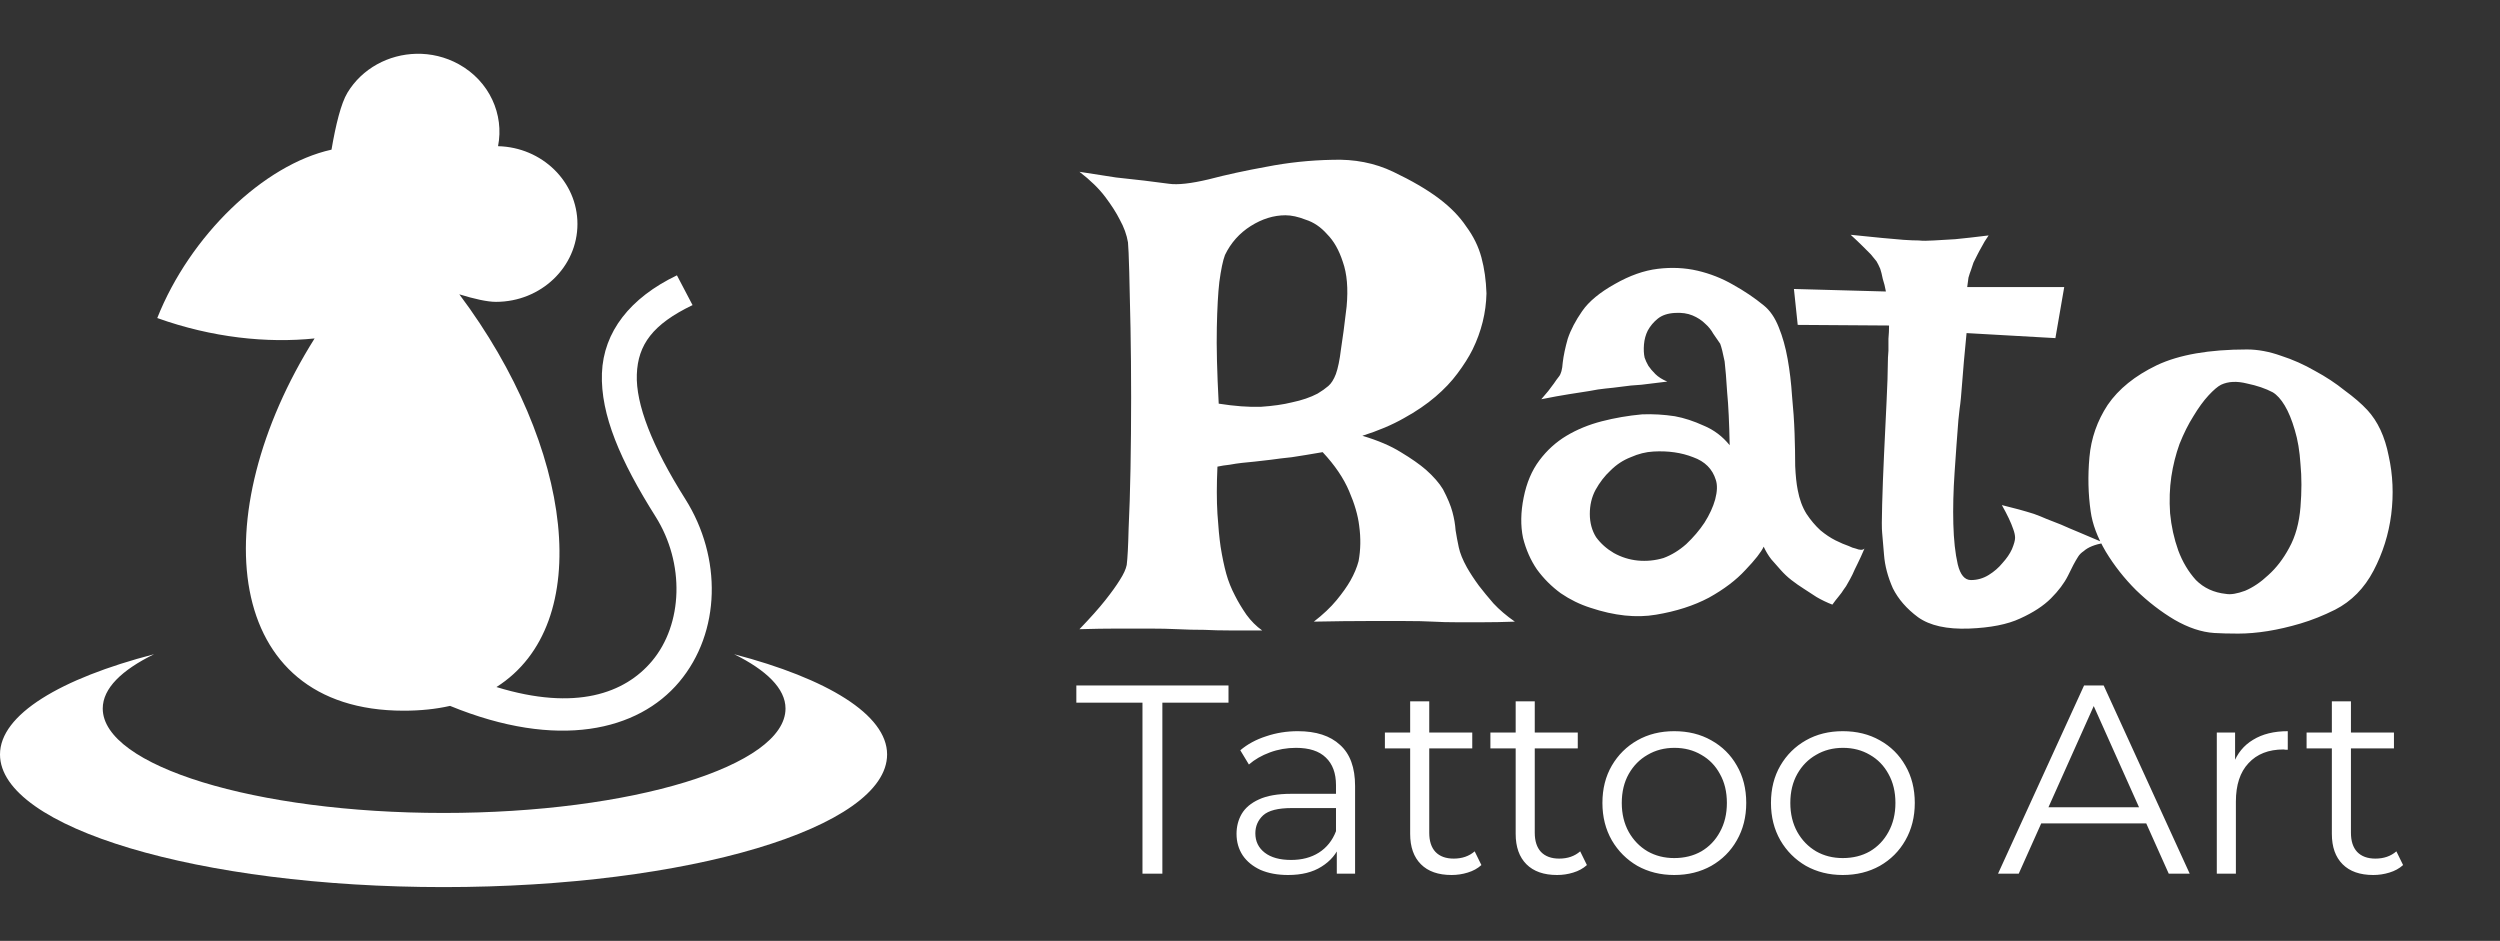 <svg width="93" height="35" viewBox="0 0 93 35" fill="none" xmlns="http://www.w3.org/2000/svg">
<rect x="0" y="0" width="93" height="35" fill="#333333" stroke="none"/>
<path d="M15.486 2.001C14.462 2.023 13.473 2.541 12.924 3.45C12.687 3.843 12.491 4.635 12.332 5.567C9.806 6.126 7.066 8.767 5.85 11.831C7.897 12.564 9.941 12.772 11.703 12.59C7.585 19.14 8.271 26.437 15.015 26.438C15.644 26.438 16.219 26.378 16.742 26.259C20.755 27.904 23.738 27.188 25.267 25.368C26.822 23.515 26.859 20.733 25.497 18.571C24.249 16.593 23.649 15.035 23.69 13.929C23.73 12.823 24.28 12.062 25.763 11.35L25.182 10.242C23.441 11.078 22.449 12.342 22.392 13.885C22.336 15.428 23.081 17.145 24.384 19.212C25.483 20.954 25.407 23.219 24.254 24.592C23.251 25.786 21.426 26.467 18.468 25.558C22.157 23.217 21.341 16.624 17.087 10.949C17.649 11.122 18.127 11.229 18.449 11.229C20.123 11.229 21.481 9.933 21.481 8.333C21.481 6.758 20.165 5.478 18.527 5.438C18.76 4.262 18.211 3.021 17.065 2.388C16.567 2.114 16.022 1.989 15.486 2.001L15.486 2.001ZM5.731 24.337C2.25 25.242 0 26.58 0 28.065C0 30.787 7.396 33 16.501 33C25.606 33 33 30.787 33 28.065C33 26.585 30.77 25.242 27.31 24.337C28.506 24.927 29.221 25.614 29.221 26.357C29.221 28.489 23.508 30.242 16.501 30.242C9.495 30.242 3.822 28.488 3.822 26.357C3.822 25.61 4.523 24.928 5.731 24.337L5.731 24.337Z" fill="white"/>
<path d="M40.156 6.391C40.656 6.469 41.109 6.539 41.516 6.602C41.922 6.648 42.273 6.688 42.57 6.719C42.914 6.766 43.219 6.805 43.484 6.836C43.812 6.883 44.305 6.828 44.961 6.672C45.617 6.5 46.336 6.344 47.117 6.203C47.914 6.047 48.727 5.961 49.555 5.945C50.383 5.914 51.141 6.062 51.828 6.391C52.516 6.719 53.078 7.047 53.516 7.375C53.953 7.703 54.297 8.055 54.547 8.43C54.812 8.789 55 9.172 55.109 9.578C55.219 9.984 55.281 10.43 55.297 10.914C55.281 11.633 55.109 12.328 54.781 13C54.641 13.281 54.453 13.578 54.219 13.891C54 14.188 53.727 14.477 53.398 14.758C53.07 15.039 52.68 15.305 52.227 15.555C51.789 15.805 51.273 16.023 50.68 16.211C51.258 16.383 51.734 16.586 52.109 16.82C52.5 17.055 52.812 17.273 53.047 17.477C53.328 17.727 53.539 17.969 53.68 18.203C53.852 18.531 53.969 18.812 54.031 19.047C54.094 19.281 54.133 19.508 54.148 19.727C54.18 19.93 54.219 20.141 54.266 20.359C54.312 20.578 54.414 20.828 54.57 21.109C54.695 21.328 54.844 21.555 55.016 21.789C55.172 21.992 55.352 22.211 55.555 22.445C55.773 22.68 56.039 22.906 56.352 23.125C55.914 23.141 55.508 23.148 55.133 23.148C54.773 23.148 54.461 23.148 54.195 23.148C53.883 23.148 53.586 23.141 53.305 23.125C53.023 23.109 52.672 23.102 52.25 23.102C51.891 23.102 51.43 23.102 50.867 23.102C50.32 23.102 49.656 23.109 48.875 23.125C49.219 22.859 49.5 22.594 49.719 22.328C49.938 22.062 50.109 21.82 50.234 21.602C50.375 21.352 50.477 21.109 50.539 20.875C50.617 20.453 50.625 20.016 50.562 19.562C50.516 19.172 50.391 18.742 50.188 18.273C49.984 17.789 49.656 17.305 49.203 16.82C48.75 16.898 48.367 16.961 48.055 17.008C47.758 17.039 47.5 17.07 47.281 17.102C47.031 17.133 46.828 17.156 46.672 17.172C46.531 17.188 46.375 17.203 46.203 17.219C46.062 17.234 45.906 17.258 45.734 17.289C45.578 17.305 45.43 17.328 45.289 17.359C45.258 18.031 45.258 18.617 45.289 19.117C45.32 19.602 45.359 20.008 45.406 20.336C45.469 20.727 45.539 21.062 45.617 21.344C45.695 21.625 45.805 21.898 45.945 22.164C46.055 22.383 46.195 22.617 46.367 22.867C46.539 23.102 46.734 23.297 46.953 23.453C46.547 23.453 46.156 23.453 45.781 23.453C45.422 23.453 45.094 23.445 44.797 23.43C44.453 23.43 44.125 23.422 43.812 23.406C43.5 23.391 43.148 23.383 42.758 23.383C42.43 23.383 42.039 23.383 41.586 23.383C41.148 23.383 40.672 23.391 40.156 23.406C40.562 22.984 40.883 22.625 41.117 22.328C41.352 22.031 41.531 21.781 41.656 21.578C41.797 21.359 41.883 21.172 41.914 21.016C41.945 20.766 41.969 20.32 41.984 19.68C42.016 19.023 42.039 18.273 42.055 17.43C42.07 16.586 42.078 15.703 42.078 14.781C42.078 13.859 42.07 13 42.055 12.203C42.039 11.391 42.023 10.695 42.008 10.117C41.992 9.539 41.977 9.172 41.961 9.016C41.914 8.734 41.812 8.453 41.656 8.172C41.531 7.922 41.352 7.641 41.117 7.328C40.883 7.016 40.562 6.703 40.156 6.391ZM49.016 14.641C49.172 14.547 49.305 14.453 49.414 14.359C49.523 14.266 49.617 14.117 49.695 13.914C49.773 13.695 49.836 13.391 49.883 13C49.945 12.609 50.016 12.078 50.094 11.406C50.156 10.734 50.109 10.18 49.953 9.742C49.812 9.305 49.617 8.961 49.367 8.711C49.133 8.445 48.867 8.266 48.57 8.172C48.289 8.062 48.039 8.008 47.82 8.008C47.383 8.008 46.953 8.141 46.531 8.406C46.109 8.672 45.789 9.031 45.57 9.484C45.492 9.688 45.422 10.023 45.359 10.492C45.312 10.898 45.281 11.461 45.266 12.18C45.25 12.898 45.273 13.844 45.336 15.016C45.93 15.109 46.453 15.148 46.906 15.133C47.359 15.102 47.742 15.047 48.055 14.969C48.43 14.891 48.75 14.781 49.016 14.641ZM57.992 14.008C58.07 13.914 58.117 13.742 58.133 13.492C58.164 13.227 58.227 12.93 58.32 12.602C58.43 12.273 58.609 11.93 58.859 11.57C59.109 11.211 59.516 10.875 60.078 10.562C60.625 10.25 61.156 10.062 61.672 10C62.188 9.938 62.68 9.961 63.148 10.07C63.617 10.18 64.055 10.352 64.461 10.586C64.883 10.82 65.266 11.078 65.609 11.359C65.844 11.547 66.031 11.82 66.172 12.18C66.312 12.523 66.422 12.914 66.5 13.352C66.578 13.789 66.633 14.25 66.664 14.734C66.711 15.203 66.742 15.664 66.758 16.117C66.773 16.555 66.781 16.961 66.781 17.336C66.797 17.695 66.828 17.992 66.875 18.227C66.938 18.57 67.047 18.867 67.203 19.117C67.359 19.352 67.531 19.555 67.719 19.727C67.906 19.883 68.094 20.008 68.281 20.102C68.469 20.195 68.633 20.266 68.773 20.312C68.867 20.359 68.953 20.391 69.031 20.406C69.188 20.469 69.297 20.469 69.359 20.406C69.266 20.625 69.18 20.812 69.102 20.969C69.023 21.125 68.961 21.258 68.914 21.367C68.852 21.492 68.797 21.594 68.75 21.672C68.703 21.766 68.648 21.852 68.586 21.93C68.539 22.008 68.477 22.094 68.398 22.188C68.32 22.281 68.242 22.383 68.164 22.492C67.961 22.414 67.766 22.32 67.578 22.211C67.406 22.102 67.25 22 67.109 21.906C66.938 21.797 66.781 21.688 66.641 21.578C66.5 21.469 66.367 21.344 66.242 21.203C66.133 21.078 66.016 20.945 65.891 20.805C65.781 20.664 65.688 20.508 65.609 20.336C65.516 20.539 65.289 20.828 64.93 21.203C64.586 21.578 64.133 21.922 63.57 22.234C63.008 22.531 62.352 22.742 61.602 22.867C60.867 22.992 60.055 22.906 59.164 22.609C58.773 22.484 58.406 22.305 58.062 22.07C57.719 21.82 57.422 21.523 57.172 21.18C56.938 20.836 56.766 20.445 56.656 20.008C56.562 19.555 56.57 19.055 56.68 18.508C56.789 17.961 56.984 17.5 57.266 17.125C57.547 16.75 57.883 16.445 58.273 16.211C58.664 15.977 59.102 15.797 59.586 15.672C60.07 15.547 60.57 15.461 61.086 15.414C61.492 15.398 61.898 15.422 62.305 15.484C62.648 15.547 63.008 15.664 63.383 15.836C63.758 15.992 64.078 16.234 64.344 16.562C64.328 15.734 64.297 15.078 64.25 14.594C64.219 14.094 64.188 13.711 64.156 13.445C64.094 13.133 64.039 12.914 63.992 12.789C63.914 12.68 63.828 12.555 63.734 12.414C63.656 12.273 63.555 12.148 63.43 12.039C63.305 11.914 63.148 11.812 62.961 11.734C62.773 11.656 62.555 11.625 62.305 11.641C62.039 11.656 61.828 11.727 61.672 11.852C61.516 11.977 61.391 12.125 61.297 12.297C61.219 12.453 61.172 12.625 61.156 12.812C61.141 13 61.148 13.164 61.18 13.305C61.211 13.398 61.258 13.5 61.32 13.609C61.383 13.703 61.469 13.805 61.578 13.914C61.688 14.023 61.836 14.117 62.023 14.195C61.664 14.242 61.344 14.281 61.062 14.312C60.781 14.328 60.539 14.352 60.336 14.383C60.102 14.414 59.898 14.438 59.727 14.453C59.555 14.469 59.352 14.5 59.117 14.547C58.914 14.578 58.664 14.617 58.367 14.664C58.07 14.711 57.727 14.773 57.336 14.852C57.43 14.742 57.516 14.641 57.594 14.547C57.672 14.438 57.742 14.344 57.805 14.266C57.867 14.172 57.93 14.086 57.992 14.008ZM61.508 16.797C61.227 16.812 60.945 16.883 60.664 17.008C60.383 17.117 60.133 17.281 59.914 17.5C59.695 17.703 59.508 17.945 59.352 18.227C59.211 18.492 59.141 18.789 59.141 19.117C59.141 19.445 59.219 19.734 59.375 19.984C59.547 20.219 59.766 20.414 60.031 20.57C60.312 20.727 60.609 20.82 60.922 20.852C61.25 20.883 61.57 20.852 61.883 20.758C62.18 20.648 62.461 20.477 62.727 20.242C62.992 19.992 63.219 19.727 63.406 19.445C63.594 19.148 63.727 18.859 63.805 18.578C63.883 18.281 63.891 18.039 63.828 17.852C63.703 17.445 63.422 17.164 62.984 17.008C62.547 16.836 62.055 16.766 61.508 16.797ZM68.844 8.734C69.312 8.781 69.703 8.82 70.016 8.852C70.344 8.883 70.609 8.906 70.812 8.922C71.047 8.938 71.234 8.945 71.375 8.945C71.516 8.961 71.703 8.961 71.938 8.945C72.141 8.93 72.406 8.914 72.734 8.898C73.062 8.867 73.477 8.82 73.977 8.758C73.867 8.914 73.781 9.055 73.719 9.18C73.656 9.289 73.602 9.391 73.555 9.484L73.414 9.766C73.383 9.859 73.352 9.953 73.32 10.047C73.289 10.125 73.258 10.219 73.227 10.328C73.211 10.438 73.195 10.555 73.18 10.68H76.789L76.461 12.578L73.156 12.391C73.078 13.188 73.023 13.805 72.992 14.242C72.961 14.68 72.93 15 72.898 15.203L72.852 15.625C72.805 16.219 72.758 16.867 72.711 17.57C72.664 18.258 72.648 18.898 72.664 19.492C72.68 20.086 72.734 20.586 72.828 20.992C72.922 21.383 73.086 21.578 73.32 21.578C73.555 21.578 73.773 21.516 73.977 21.391C74.18 21.266 74.352 21.117 74.492 20.945C74.648 20.773 74.766 20.602 74.844 20.43C74.922 20.242 74.961 20.102 74.961 20.008C74.961 19.914 74.938 19.805 74.891 19.68C74.812 19.445 74.672 19.148 74.469 18.789C74.922 18.898 75.32 19.008 75.664 19.117C75.836 19.18 75.992 19.242 76.133 19.305C76.289 19.367 76.469 19.438 76.672 19.516C76.844 19.594 77.062 19.688 77.328 19.797C77.594 19.906 77.906 20.039 78.266 20.195C77.922 20.258 77.672 20.359 77.516 20.5C77.422 20.562 77.352 20.633 77.305 20.711C77.195 20.883 77.07 21.117 76.93 21.414C76.789 21.695 76.578 21.977 76.297 22.258C76.016 22.539 75.633 22.789 75.148 23.008C74.68 23.227 74.047 23.352 73.25 23.383C72.422 23.414 71.789 23.273 71.352 22.961C70.93 22.648 70.617 22.289 70.414 21.883C70.227 21.461 70.117 21.047 70.086 20.641C70.055 20.234 70.031 19.961 70.016 19.82C70 19.68 70 19.328 70.016 18.766C70.031 18.203 70.055 17.586 70.086 16.914C70.117 16.227 70.148 15.57 70.18 14.945C70.211 14.305 70.227 13.836 70.227 13.539C70.227 13.383 70.234 13.219 70.25 13.047C70.25 12.906 70.25 12.758 70.25 12.602C70.266 12.43 70.273 12.266 70.273 12.109L66.875 12.086L66.734 10.75L70.156 10.844C70.125 10.672 70.086 10.516 70.039 10.375C70.008 10.219 69.977 10.094 69.945 10C69.898 9.891 69.852 9.797 69.805 9.719C69.742 9.641 69.672 9.555 69.594 9.461C69.516 9.383 69.414 9.281 69.289 9.156C69.164 9.031 69.016 8.891 68.844 8.734ZM83.586 13C83.992 13 84.414 13.078 84.852 13.234C85.289 13.375 85.711 13.562 86.117 13.797C86.523 14.016 86.891 14.258 87.219 14.523C87.562 14.773 87.844 15.016 88.062 15.25C88.453 15.672 88.719 16.242 88.859 16.961C89.016 17.664 89.047 18.391 88.953 19.141C88.859 19.875 88.641 20.57 88.297 21.227C87.953 21.883 87.477 22.367 86.867 22.68C86.43 22.898 86 23.07 85.578 23.195C85.156 23.32 84.75 23.414 84.359 23.477C83.969 23.539 83.602 23.57 83.258 23.57C82.914 23.57 82.617 23.562 82.367 23.547C81.898 23.516 81.406 23.352 80.891 23.055C80.391 22.758 79.914 22.391 79.461 21.953C79.023 21.516 78.648 21.039 78.336 20.523C78.023 19.992 77.836 19.492 77.773 19.023C77.68 18.383 77.664 17.711 77.727 17.008C77.789 16.305 78.016 15.656 78.406 15.062C78.812 14.469 79.422 13.977 80.234 13.586C81.062 13.195 82.18 13 83.586 13ZM82.812 22.094C82.984 22.125 83.219 22.086 83.516 21.977C83.812 21.852 84.102 21.656 84.383 21.391C84.68 21.125 84.938 20.789 85.156 20.383C85.391 19.961 85.531 19.453 85.578 18.859C85.625 18.281 85.625 17.75 85.578 17.266C85.547 16.781 85.477 16.359 85.367 16C85.258 15.625 85.133 15.32 84.992 15.086C84.852 14.852 84.703 14.688 84.547 14.594C84.281 14.453 83.961 14.344 83.586 14.266C83.211 14.172 82.891 14.188 82.625 14.312C82.5 14.375 82.344 14.508 82.156 14.711C81.969 14.914 81.781 15.172 81.594 15.484C81.406 15.781 81.234 16.125 81.078 16.516C80.938 16.906 80.836 17.312 80.773 17.734C80.711 18.156 80.695 18.609 80.727 19.094C80.773 19.578 80.875 20.039 81.031 20.477C81.188 20.898 81.406 21.266 81.688 21.578C81.984 21.875 82.359 22.047 82.812 22.094Z" fill="white"/>
<path d="M42.5 32.5V26.14H40.04V25.5H45.7V26.14H43.24V32.5H42.5ZM49.729 32.5V31.34L49.699 31.15V29.21C49.699 28.763 49.573 28.42 49.319 28.18C49.073 27.94 48.703 27.82 48.209 27.82C47.869 27.82 47.546 27.877 47.239 27.99C46.933 28.103 46.673 28.253 46.459 28.44L46.139 27.91C46.406 27.683 46.726 27.51 47.099 27.39C47.473 27.263 47.866 27.2 48.279 27.2C48.959 27.2 49.483 27.37 49.849 27.71C50.223 28.043 50.409 28.553 50.409 29.24V32.5H49.729ZM47.919 32.55C47.526 32.55 47.183 32.487 46.889 32.36C46.603 32.227 46.383 32.047 46.229 31.82C46.076 31.587 45.999 31.32 45.999 31.02C45.999 30.747 46.063 30.5 46.189 30.28C46.323 30.053 46.536 29.873 46.829 29.74C47.129 29.6 47.529 29.53 48.029 29.53H49.839V30.06H48.049C47.543 30.06 47.189 30.15 46.989 30.33C46.796 30.51 46.699 30.733 46.699 31C46.699 31.3 46.816 31.54 47.049 31.72C47.283 31.9 47.609 31.99 48.029 31.99C48.429 31.99 48.773 31.9 49.059 31.72C49.353 31.533 49.566 31.267 49.699 30.92L49.859 31.41C49.726 31.757 49.493 32.033 49.159 32.24C48.833 32.447 48.419 32.55 47.919 32.55ZM53.998 32.55C53.504 32.55 53.124 32.417 52.858 32.15C52.591 31.883 52.458 31.507 52.458 31.02V26.09H53.168V30.98C53.168 31.287 53.244 31.523 53.398 31.69C53.558 31.857 53.784 31.94 54.078 31.94C54.391 31.94 54.651 31.85 54.858 31.67L55.108 32.18C54.968 32.307 54.798 32.4 54.598 32.46C54.404 32.52 54.204 32.55 53.998 32.55ZM51.518 27.84V27.25H54.768V27.84H51.518ZM57.923 32.55C57.43 32.55 57.05 32.417 56.783 32.15C56.517 31.883 56.383 31.507 56.383 31.02V26.09H57.093V30.98C57.093 31.287 57.17 31.523 57.323 31.69C57.483 31.857 57.71 31.94 58.003 31.94C58.317 31.94 58.577 31.85 58.783 31.67L59.033 32.18C58.893 32.307 58.723 32.4 58.523 32.46C58.33 32.52 58.13 32.55 57.923 32.55ZM55.443 27.84V27.25H58.693V27.84H55.443ZM62.28 32.55C61.774 32.55 61.317 32.437 60.91 32.21C60.51 31.977 60.194 31.66 59.96 31.26C59.727 30.853 59.61 30.39 59.61 29.87C59.61 29.343 59.727 28.88 59.96 28.48C60.194 28.08 60.51 27.767 60.91 27.54C61.31 27.313 61.767 27.2 62.28 27.2C62.8 27.2 63.26 27.313 63.66 27.54C64.067 27.767 64.384 28.08 64.61 28.48C64.844 28.88 64.96 29.343 64.96 29.87C64.96 30.39 64.844 30.853 64.61 31.26C64.384 31.66 64.067 31.977 63.66 32.21C63.254 32.437 62.794 32.55 62.28 32.55ZM62.28 31.92C62.66 31.92 62.997 31.837 63.29 31.67C63.584 31.497 63.814 31.257 63.98 30.95C64.154 30.637 64.24 30.277 64.24 29.87C64.24 29.457 64.154 29.097 63.98 28.79C63.814 28.483 63.584 28.247 63.29 28.08C62.997 27.907 62.664 27.82 62.29 27.82C61.917 27.82 61.584 27.907 61.29 28.08C60.997 28.247 60.764 28.483 60.59 28.79C60.417 29.097 60.33 29.457 60.33 29.87C60.33 30.277 60.417 30.637 60.59 30.95C60.764 31.257 60.997 31.497 61.29 31.67C61.584 31.837 61.914 31.92 62.28 31.92ZM68.55 32.55C68.043 32.55 67.587 32.437 67.18 32.21C66.78 31.977 66.463 31.66 66.23 31.26C65.997 30.853 65.88 30.39 65.88 29.87C65.88 29.343 65.997 28.88 66.23 28.48C66.463 28.08 66.78 27.767 67.18 27.54C67.58 27.313 68.037 27.2 68.55 27.2C69.07 27.2 69.53 27.313 69.93 27.54C70.337 27.767 70.653 28.08 70.88 28.48C71.113 28.88 71.23 29.343 71.23 29.87C71.23 30.39 71.113 30.853 70.88 31.26C70.653 31.66 70.337 31.977 69.93 32.21C69.523 32.437 69.063 32.55 68.55 32.55ZM68.55 31.92C68.93 31.92 69.267 31.837 69.56 31.67C69.853 31.497 70.083 31.257 70.25 30.95C70.423 30.637 70.51 30.277 70.51 29.87C70.51 29.457 70.423 29.097 70.25 28.79C70.083 28.483 69.853 28.247 69.56 28.08C69.267 27.907 68.933 27.82 68.56 27.82C68.187 27.82 67.853 27.907 67.56 28.08C67.267 28.247 67.033 28.483 66.86 28.79C66.687 29.097 66.6 29.457 66.6 29.87C66.6 30.277 66.687 30.637 66.86 30.95C67.033 31.257 67.267 31.497 67.56 31.67C67.853 31.837 68.183 31.92 68.55 31.92ZM74.327 32.5L77.527 25.5H78.257L81.457 32.5H80.677L77.737 25.93H78.037L75.097 32.5H74.327ZM75.587 30.63L75.807 30.03H79.877L80.097 30.63H75.587ZM82.465 32.5V27.25H83.145V28.68L83.075 28.43C83.221 28.03 83.468 27.727 83.815 27.52C84.161 27.307 84.591 27.2 85.105 27.2V27.89C85.078 27.89 85.051 27.89 85.025 27.89C84.998 27.883 84.971 27.88 84.945 27.88C84.391 27.88 83.958 28.05 83.645 28.39C83.331 28.723 83.175 29.2 83.175 29.82V32.5H82.465ZM88.285 32.55C87.791 32.55 87.411 32.417 87.145 32.15C86.878 31.883 86.745 31.507 86.745 31.02V26.09H87.455V30.98C87.455 31.287 87.531 31.523 87.685 31.69C87.845 31.857 88.071 31.94 88.365 31.94C88.678 31.94 88.938 31.85 89.145 31.67L89.395 32.18C89.255 32.307 89.085 32.4 88.885 32.46C88.691 32.52 88.491 32.55 88.285 32.55ZM85.805 27.84V27.25H89.055V27.84H85.805Z" fill="white"/>
</svg>

